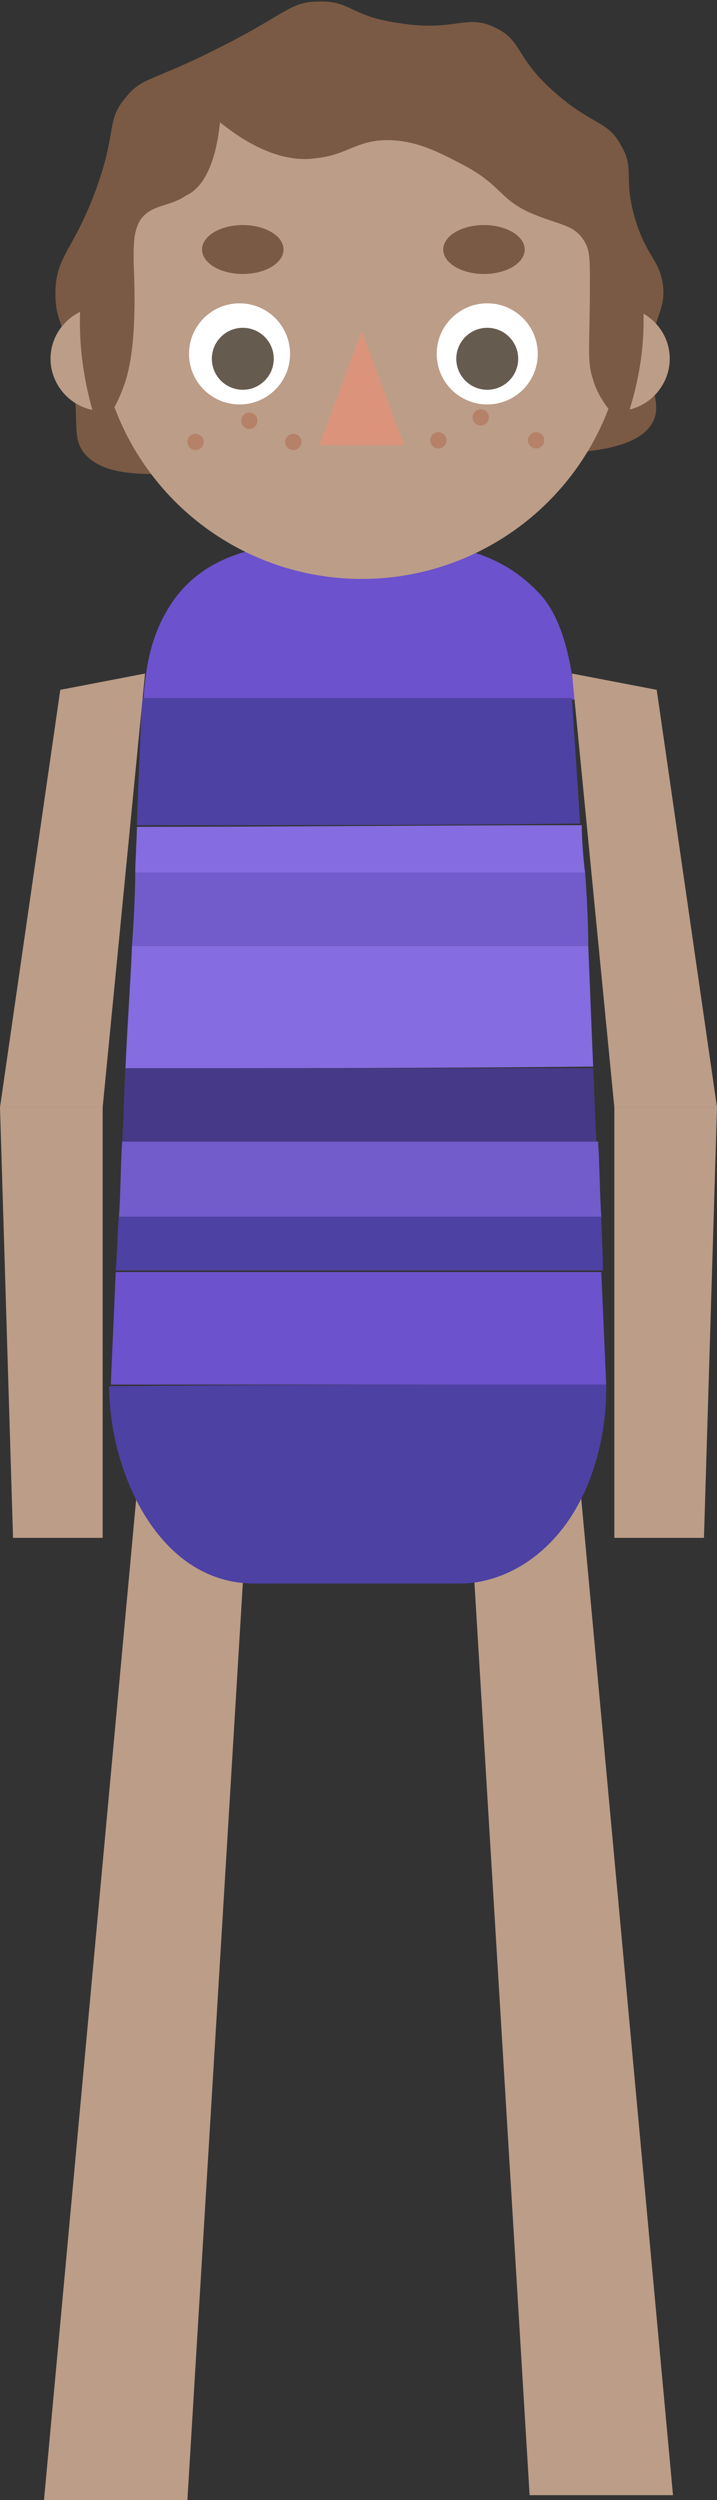 <?xml version="1.0" encoding="utf-8"?>
<!-- Generator: Adobe Illustrator 22.0.0, SVG Export Plug-In . SVG Version: 6.00 Build 0)  -->
<svg version="1.1" id="Layer_1" xmlns="http://www.w3.org/2000/svg" xmlns:xlink="http://www.w3.org/1999/xlink" x="0px" y="0px"
	 viewBox="0 0 44 153.3" style="enable-background:new 0 0 44 153.3;" xml:space="preserve">
<rect x="0" y="0" width="44" height="153.3" fill="#333333" stroke="none"/>
<style type="text/css">
	.st0{fill:#7A5A44;}
	.st1{fill:#BC9D88;}
	.st2{fill:#6C52CC;}
	.st3{fill:#4D41A3;}
	.st4{fill:#725CCC;}
	.st5{fill:#463987;}
	.st6{fill:#856CE0;}
	.st7{fill:#DB947B;}
	.st8{fill:#FFFFFF;}
	.st9{fill:#665B4F;}
	.st10{fill:#B58168;}
</style>
<path class="st0" d="M11.6,29c-2.5,0.1-5.3,0.3-6.5-1.3c-0.7-1-0.2-1.9-0.7-5.1c-0.5-3-1-2.9-1-4.6c0-2.3,1.1-2.6,2.5-6.4
	c1.3-3.6,0.6-4.2,1.8-5.6c1-1.3,1.7-1,5.8-3.1c4-2,4.3-2.8,6-2.8c2-0.1,2,0.9,4.9,1.3c3.5,0.6,4.2-0.6,6,0.3
	c1.7,0.8,1.2,1.9,3.8,4.1c2.2,1.9,3.1,1.6,3.9,3.1c0.9,1.5,0.1,2,0.9,4.6c0.7,2.3,1.5,2.4,1.7,4.1c0.1,1.5-0.5,1.6-0.7,3.7
	c-0.2,2.6,0.6,3.4,0.1,4.5c-0.8,1.7-3.9,1.9-5.7,2C33.2,28,32.5,28,11.6,29z"/>
<polygon class="st1" points="32.5,153 41.3,153 35.3,87.9 28.9,93.5 "/>
<polygon class="st1" points="11.5,153.3 2.7,153.3 8.7,88.2 15.1,93.8 "/>
<g>
	<path class="st2" d="M8.8,42.9c0.1-1.4,0.3-3.4,1.3-5.2c2.4-4.5,7.5-4.5,11.9-4.5c4.3,0,8.2,0,11.2,3.3c1.5,1.7,1.9,4.6,2.1,6.4
		C26.4,42.9,17.6,42.9,8.8,42.9z"/>
	<path class="st3" d="M37.2,84.9c0,0.7,0.1,5-2.5,8.6c-2.6,3.5-5.8,3.6-6.4,3.6H15.6c-5.9,0-8.9-6.9-8.9-12.1
		C16.9,84.9,27.1,84.9,37.2,84.9z"/>
	<path class="st2" d="M6.8,84.9c0.1-2.4,0.2-4.5,0.3-6.9c10,0,19.9,0,29.8,0c0.1,2.3,0.2,4.6,0.3,6.9C27.1,84.9,16.9,84.9,6.8,84.9z
		"/>
	<path class="st3" d="M8.4,50.6c0.1-3.1,0.2-4.7,0.3-7.8c8.8,0,17.6,0,26.4,0c0.2,3.3,0.3,4.5,0.5,7.7C26.6,50.6,17.5,50.6,8.4,50.6
		z"/>
	<path class="st3" d="M7.1,77.9c0.1-1.1,0.1-2.2,0.2-3.4c9.6,0,19.7,0,29.6,0c0,1,0.1,2.3,0.1,3.4C26.8,77.9,17.1,77.9,7.1,77.9z"/>
	<path class="st4" d="M7.3,74.6c0.1-1.2,0.1-3.3,0.2-4.6c9.7,0,19.6,0,29.2,0c0.1,1.3,0.1,3.3,0.2,4.6C27,74.6,17.2,74.6,7.3,74.6z"
		/>
	<path class="st5" d="M7.5,70c0.1-1.6,0.1-2.9,0.2-4.5c9.4,0,19.2,0,28.7,0c0.1,1.6,0.1,2.9,0.2,4.5C26.9,70,17.5,70,7.5,70z"/>
	<path class="st6" d="M7.7,65.5C7.8,63.1,8,60.4,8.1,58c9.8,0,18.4,0,28,0c0.1,2.4,0.2,5.1,0.3,7.4C26.8,65.5,17.4,65.5,7.7,65.5z"
		/>
	<path class="st4" d="M8.1,58c0.1-1.4,0.2-3.2,0.2-4.6c9.3,0,18,0,27.6,0c0.1,1.3,0.2,3.2,0.2,4.6C26.6,58,17.5,58,8.1,58z"/>
	<path class="st6" d="M8.3,53.5c0-0.7,0.1-2.1,0.1-2.8c9.3,0,18.2-0.1,27.3-0.1c0,0.8,0.1,2.1,0.2,2.9C26.7,53.5,17.6,53.5,8.3,53.5
		z"/>
</g>
<polygon class="st1" points="6.3,67.9 0,67.9 3.7,42.3 8.9,41.3 "/>
<polygon class="st1" points="0.8,94.3 6.3,94.3 6.3,67.9 0,67.9 "/>
<polygon class="st1" points="37.7,67.9 44,67.9 40.3,42.3 35.1,41.3 "/>
<polygon class="st1" points="43.2,94.3 37.7,94.3 37.7,67.9 44,67.9 "/>
<circle class="st1" cx="22.2" cy="19.3" r="16.2"/>
<polygon class="st7" points="22.2,20.3 19.6,27.3 24.8,27.3 "/>
<circle class="st8" cx="14.7" cy="21.7" r="3.1"/>
<circle class="st8" cx="29.9" cy="21.7" r="3.1"/>
<path class="st1" d="M6.3,25.2c-1.8,0-3.2-1.5-3.2-3.2c0-1.8,1.5-3.2,3.2-3.2C6.3,20.9,6.3,23,6.3,25.2z"/>
<path class="st1" d="M37.9,25.2c1.8,0,3.2-1.5,3.2-3.2c0-1.8-1.5-3.2-3.2-3.2C37.9,20.9,37.9,23,37.9,25.2z"/>
<circle class="st9" cx="14.9" cy="22" r="1.9"/>
<circle class="st9" cx="29.9" cy="22" r="1.9"/>
<ellipse class="st0" cx="29.7" cy="15.3" rx="2.5" ry="1.5"/>
<ellipse class="st0" cx="14.9" cy="15.3" rx="2.5" ry="1.5"/>
<path class="st0" d="M13.5,7.5c2.6,2.1,4.6,2.4,5.9,2.2c2-0.2,2.5-1.2,4.7-1.1c1.5,0.1,2.6,0.6,4.3,1.5c2.5,1.3,2.2,2.2,4.5,3.1
	c1.5,0.6,2.3,0.6,2.9,1.5c0.4,0.6,0.4,1.1,0.4,2.7c0,4-0.2,4.7,0.2,5.9c0.2,0.7,0.7,1.7,1.9,2.8c0.7-1.9,1.7-5.4,0.9-9.6
	c-0.1-0.6-1.9-10-9.9-13.4c-3.3-1.4-6.4-1.3-8-1.2c-1.7,0.1-5,0.3-8.3,2.2C6.6,7.9,5.3,15.6,5.1,17.1c-0.6,4,0.3,7.4,1,9.4
	c1.1-1.6,1.6-2.9,1.8-3.9c0.4-1.8,0.4-4.3,0.3-6.5c0-1.2,0-1.9,0.4-2.6c0.7-1,1.8-0.8,2.8-1.5C12.3,11.6,13.2,10.4,13.5,7.5z"/>
<circle class="st10" cx="12" cy="27.1" r="0.5"/>
<circle class="st10" cx="15.3" cy="25.8" r="0.5"/>
<circle class="st10" cx="18" cy="27.1" r="0.5"/>
<circle class="st10" cx="32.9" cy="27" r="0.5"/>
<circle class="st10" cx="29.5" cy="25.6" r="0.5"/>
<circle class="st10" cx="26.9" cy="27" r="0.5"/>
</svg>
